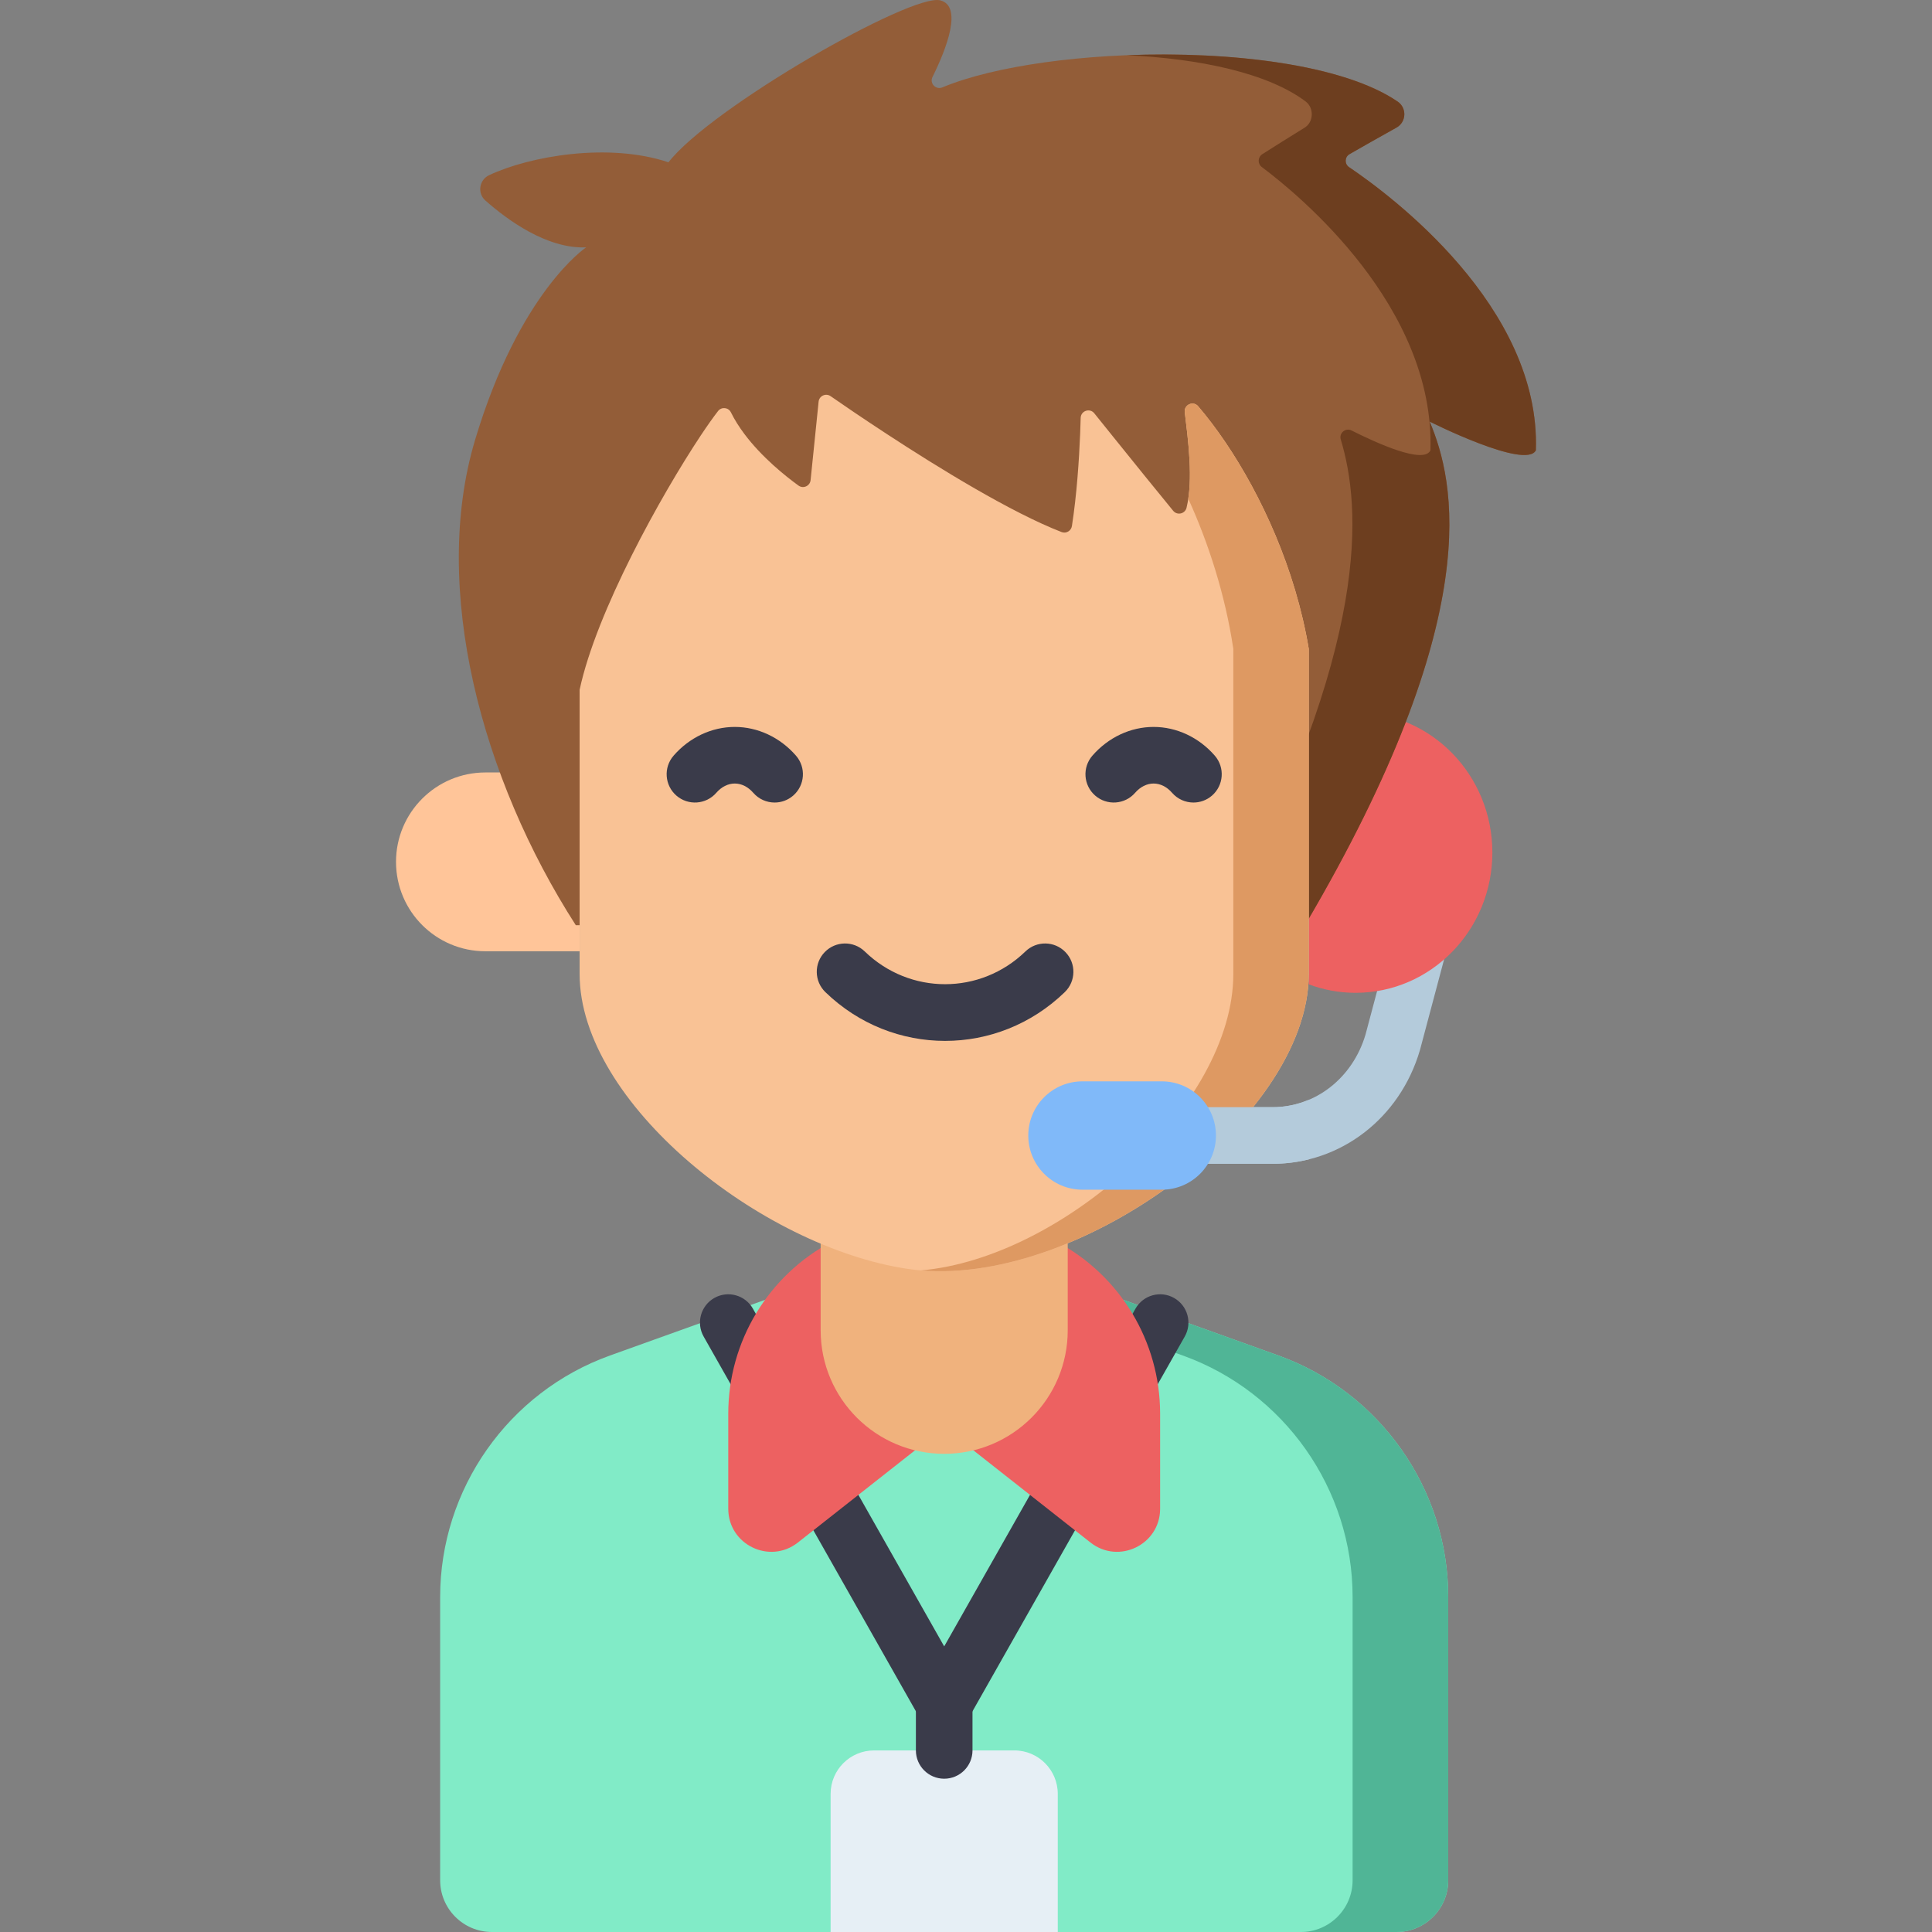 <?xml version="1.0" encoding="iso-8859-1"?>
<!-- Generator: Adobe Illustrator 19.0.0, SVG Export Plug-In . SVG Version: 6.00 Build 0)  -->
<svg version="1.1" id="Capa_1" xmlns="http://www.w3.org/2000/svg" xmlns:xlink="http://www.w3.org/1999/xlink" x="0px" y="0px"
	 viewBox="0 0 512.001 512.001" style="enable-background:new 0 0 512.001 512.001;" xml:space="preserve">
<rect x="0" y="0" width="512.001" height="512.001" fill="#808080" stroke="none"/>
<path style="fill:#B4CBDB;" d="M337.268,308.417h-17.37c-4.143,0-7.5-3.358-7.5-7.5s3.357-7.5,7.5-7.5h17.37
	c11.311,0,21.187-7.723,24.603-19.225l8.442-31.707c1.064-4.002,5.177-6.384,9.177-5.318c4.003,1.066,6.384,5.174,5.317,9.177
	l-8.468,31.805c-0.016,0.062-0.033,0.123-0.051,0.184C371.003,296.327,355.322,308.417,337.268,308.417z"/>
<path style="fill:#FFC599;" d="M128.64,252.095h24.966v-47.384H128.64c-13.085,0-23.692,10.607-23.692,23.692l0,0
	C104.948,241.488,115.555,252.095,128.64,252.095z"/>
<path style="fill:#ED6161;" d="M359.225,188.744c-4.351,0-8.523,0.787-12.389,2.228c0,18.936,0,40.457,0,61.993v7.896
	c3.868,1.443,8.034,2.247,12.389,2.247c20.031,0,36.269-16.647,36.269-37.182C395.495,205.391,379.256,188.744,359.225,188.744z"/>
<path style="fill:#81EBC7;" d="M338.768,359.215l-64.711-23.229c-15.371-5.517-32.3-5.517-47.671,0l-64.711,23.229
	c-26.933,9.668-45.029,35.391-45.029,64.007V498.3c0,7.555,6.146,13.701,13.701,13.701h239.75c7.555,0,13.701-6.146,13.701-13.701
	v-75.078C383.797,394.606,365.701,368.883,338.768,359.215z"/>
<path style="fill:#E6EFF5;" d="M280.321,475.404v36.597h-60.2v-36.597c0-6.365,5.159-11.524,11.524-11.524h37.152
	C275.162,463.879,280.321,469.039,280.321,475.404z"/>
<path style="fill:#50B596;" d="M338.768,359.215l-64.711-23.229c-11.723-4.208-24.352-5.196-36.506-2.985
	c3.781,0.688,7.518,1.676,11.165,2.985l64.711,23.229c26.933,9.668,45.029,35.391,45.029,64.007V498.3
	c0,7.555-6.146,13.701-13.701,13.701h25.341c7.555,0,13.701-6.146,13.701-13.701v-75.078
	C383.797,394.606,365.701,368.883,338.768,359.215z"/>
<g>
	<path style="fill:#3A3B4A;" d="M250.222,471.379c-4.143,0-7.5-3.358-7.5-7.5v-12.348c0-4.142,3.357-7.5,7.5-7.5s7.5,3.358,7.5,7.5
		v12.348C257.722,468.022,254.364,471.379,250.222,471.379z"/>
	<path style="fill:#3A3B4A;" d="M250.222,459.032c-2.701,0-5.194-1.453-6.526-3.804l-57.224-101.031
		c-2.041-3.604-0.774-8.181,2.83-10.222c3.605-2.041,8.181-0.773,10.223,2.83l50.697,89.509l50.697-89.509
		c2.042-3.605,6.617-4.872,10.223-2.83c3.604,2.042,4.871,6.618,2.83,10.222l-57.224,101.031
		C255.416,457.579,252.923,459.032,250.222,459.032z"/>
</g>
<path style="fill:#ED6161;" d="M192.998,374.646v25.184c0,9.517,10.973,14.844,18.451,8.957l38.772-30.525l38.772,30.525
	c7.478,5.887,18.451,0.561,18.451-8.957v-25.184c0-19.125-10.579-36.68-27.488-45.616l-7.634-4.034
	c-13.829-7.308-30.376-7.308-44.205,0l-7.634,4.034C203.576,337.966,192.998,355.521,192.998,374.646z"/>
<path style="fill:#F0B27D;" d="M217.482,293.367v59.174c0,18.081,14.658,32.739,32.739,32.739l0,0
	c18.081,0,32.739-14.658,32.739-32.739v-59.174L217.482,293.367L217.482,293.367z"/>
<path style="fill:#935D38;" d="M357.514,44.293c-1.247-0.841-1.177-2.694,0.128-3.442c3.064-1.755,8.063-4.605,12.432-7.028
	c2.652-1.471,2.805-5.213,0.299-6.92c-24.347-16.582-92.787-15.342-120.64-3.744c-1.736,0.723-3.443-1.075-2.608-2.76
	c3.825-7.717,7.984-18.741,2.081-20.304c-7.618-2.016-60.797,28.416-72.055,42.918c-15.803-5.305-36.704-1.68-47.535,3.413
	c-2.642,1.243-3.174,4.781-0.985,6.713c5.734,5.059,16.231,12.843,26.7,12.415c0,0-17.658,11.709-29.431,51.036
	s1.725,89.737,26.691,128.595h193.231c48.409-82.204,39.676-117.704,33.065-133.455c0,0,25.459,12.822,28.132,7.611
	C408.332,81.247,368.466,51.682,357.514,44.293z"/>
<path style="fill:#6D3E1F;" d="M357.514,44.293c-1.247-0.841-1.177-2.694,0.128-3.442c3.064-1.756,8.063-4.605,12.433-7.028
	c2.64-1.464,2.818-5.201,0.324-6.903c-14.368-9.805-44.141-13.386-71.85-12.284c19.262,0.87,37.483,4.724,47.474,12.267
	c2.261,1.707,2.123,5.45-0.269,6.92c-3.944,2.424-8.456,5.275-11.22,7.03c-1.234,0.784-1.299,2.551-0.128,3.426
	c9.857,7.368,45.861,36.945,44.676,75.063c-1.734,3.746-14.092-1.829-20.902-5.258c-1.592-0.802-3.377,0.676-2.863,2.382
	c5.35,17.761,8.312,53.89-31.441,128.72h21.948c48.409-82.204,39.676-117.704,33.065-133.455c0,0,25.459,12.822,28.132,7.611
	C408.332,81.248,368.468,51.683,357.514,44.293z"/>
<path d="M250.457,275.849c-11.415,0-22.83-4.31-31.726-12.93c-2.975-2.882-3.049-7.631-0.166-10.605
	c2.882-2.975,7.63-3.05,10.605-0.167c11.936,11.567,30.637,11.567,42.572,0c2.976-2.882,7.724-2.809,10.605,0.167
	c2.883,2.974,2.809,7.723-0.166,10.605C273.287,271.539,261.872,275.849,250.457,275.849z"/>
<path d="M316.277,212.68c-2.097,0-4.183-0.875-5.666-2.583c-1.374-1.582-3.112-2.453-4.895-2.453s-3.521,0.871-4.895,2.453
	c-2.717,3.129-7.454,3.46-10.581,0.745c-3.127-2.716-3.461-7.453-0.745-10.581c4.205-4.841,10.117-7.618,16.221-7.618
	s12.016,2.776,16.221,7.618c2.716,3.127,2.382,7.865-0.745,10.581C319.772,212.075,318.02,212.68,316.277,212.68z"/>
<path d="M205.286,212.68c-2.097,0-4.183-0.875-5.666-2.583c-1.374-1.582-3.112-2.453-4.895-2.453s-3.521,0.871-4.894,2.453
	c-2.717,3.127-7.454,3.461-10.58,0.746c-3.128-2.716-3.462-7.453-0.746-10.581c4.204-4.841,10.115-7.618,16.219-7.618
	c6.104,0,12.017,2.776,16.222,7.618c2.716,3.127,2.382,7.865-0.745,10.581C208.781,212.075,207.029,212.68,205.286,212.68z"/>
<path style="fill:#F9C295;" d="M346.837,171.95v86.162c0,38.952-62.931,84.688-106.314,78.151
	c-38.851-5.782-86.916-43.992-86.916-78.151v-75.303c4.435-20.805,21.708-51.748,32.08-67.367c1.766-2.655,3.333-4.866,4.605-6.508
	c0.91-1.176,2.744-0.999,3.402,0.334c0.983,1.991,2.203,3.903,3.552,5.707c4.63,6.182,10.799,11.122,14.359,13.704
	c1.268,0.92,3.052,0.122,3.212-1.437l1.255-12.268l0.868-8.524c0.157-1.539,1.905-2.345,3.176-1.463
	c3.057,2.123,8.372,5.764,14.833,9.987c13.879,9.08,33.038,20.855,46.393,26.032c1.209,0.469,2.529-0.319,2.729-1.6
	c1.298-8.331,1.903-17.628,2.18-24.431c0.062-1.553,0.108-2.976,0.141-4.229c0.051-1.889,2.423-2.691,3.607-1.218
	c1.244,1.548,2.745,3.415,4.381,5.447c0.183,0.223,0.365,0.446,0.538,0.67c5.447,6.762,12.193,15.116,15.989,19.724
	c1.06,1.287,3.145,0.819,3.539-0.801c0.462-1.903,0.721-3.978,0.83-6.166c0.213-4.161-0.122-8.748-0.619-13.376
	c-0.208-1.929-0.443-3.867-0.68-5.786c-0.246-1.991,2.247-3.104,3.549-1.578c2.367,2.774,4.786,5.954,7.178,9.476
	C334.222,131.183,343.285,150.719,346.837,171.95z"/>
<path style="fill:#DE9962;" d="M324.702,117.137c-2.392-3.522-4.811-6.702-7.178-9.476c-1.302-1.526-3.795-0.413-3.549,1.578
	c0.237,1.92,0.472,3.858,0.68,5.787c0.497,4.628,0.832,9.215,0.619,13.376c-0.065,1.298-0.19,2.55-0.372,3.756
	c5.316,11.683,9.774,25.343,11.941,39.792v86.162c0,34.925-45.355,75.295-82.768,78.56c43.181,3.66,102.761-40.658,102.761-78.56
	V171.95C343.285,150.719,334.222,131.183,324.702,117.137z"/>
<g>
	<path style="fill:#3A3B4A;" d="M250.457,275.849c-11.415,0-22.83-4.31-31.726-12.93c-2.975-2.882-3.049-7.631-0.166-10.605
		c2.882-2.975,7.63-3.05,10.605-0.167c11.936,11.567,30.637,11.567,42.572,0c2.976-2.882,7.724-2.809,10.605,0.167
		c2.883,2.974,2.809,7.723-0.166,10.605C273.287,271.539,261.872,275.849,250.457,275.849z"/>
	<path style="fill:#3A3B4A;" d="M316.277,212.68c-2.097,0-4.183-0.875-5.666-2.583c-1.374-1.582-3.112-2.453-4.895-2.453
		s-3.521,0.871-4.895,2.453c-2.717,3.129-7.454,3.46-10.581,0.745c-3.127-2.716-3.461-7.453-0.745-10.581
		c4.205-4.841,10.117-7.618,16.221-7.618s12.016,2.776,16.221,7.618c2.716,3.127,2.382,7.865-0.745,10.581
		C319.772,212.075,318.02,212.68,316.277,212.68z"/>
	<path style="fill:#3A3B4A;" d="M205.286,212.68c-2.097,0-4.183-0.875-5.666-2.583c-1.374-1.582-3.112-2.453-4.895-2.453
		s-3.521,0.871-4.894,2.453c-2.717,3.127-7.454,3.461-10.58,0.746c-3.128-2.716-3.462-7.453-0.746-10.581
		c4.204-4.841,10.115-7.618,16.219-7.618c6.104,0,12.017,2.776,16.222,7.618c2.716,3.127,2.382,7.865-0.745,10.581
		C208.781,212.075,207.029,212.68,205.286,212.68z"/>
</g>
<path style="fill:#B4CBDB;" d="M346.837,291.458c-2.977,1.261-6.207,1.958-9.569,1.958h-17.37c-4.143,0-7.5,3.358-7.5,7.5
	s3.357,7.5,7.5,7.5h17.37c3.285,0,6.49-0.405,9.569-1.168V291.458z"/>
<path style="fill:#80B9F9;" d="M286.862,315.282h21.02c7.929,0,14.357-6.428,14.357-14.357l0,0c0-7.929-6.428-14.357-14.357-14.357
	h-21.02c-7.929,0-14.357,6.428-14.357,14.357l0,0C272.505,308.854,278.932,315.282,286.862,315.282z"/>
<g>
</g>
<g>
</g>
<g>
</g>
<g>
</g>
<g>
</g>
<g>
</g>
<g>
</g>
<g>
</g>
<g>
</g>
<g>
</g>
<g>
</g>
<g>
</g>
<g>
</g>
<g>
</g>
<g>
</g>
</svg>
